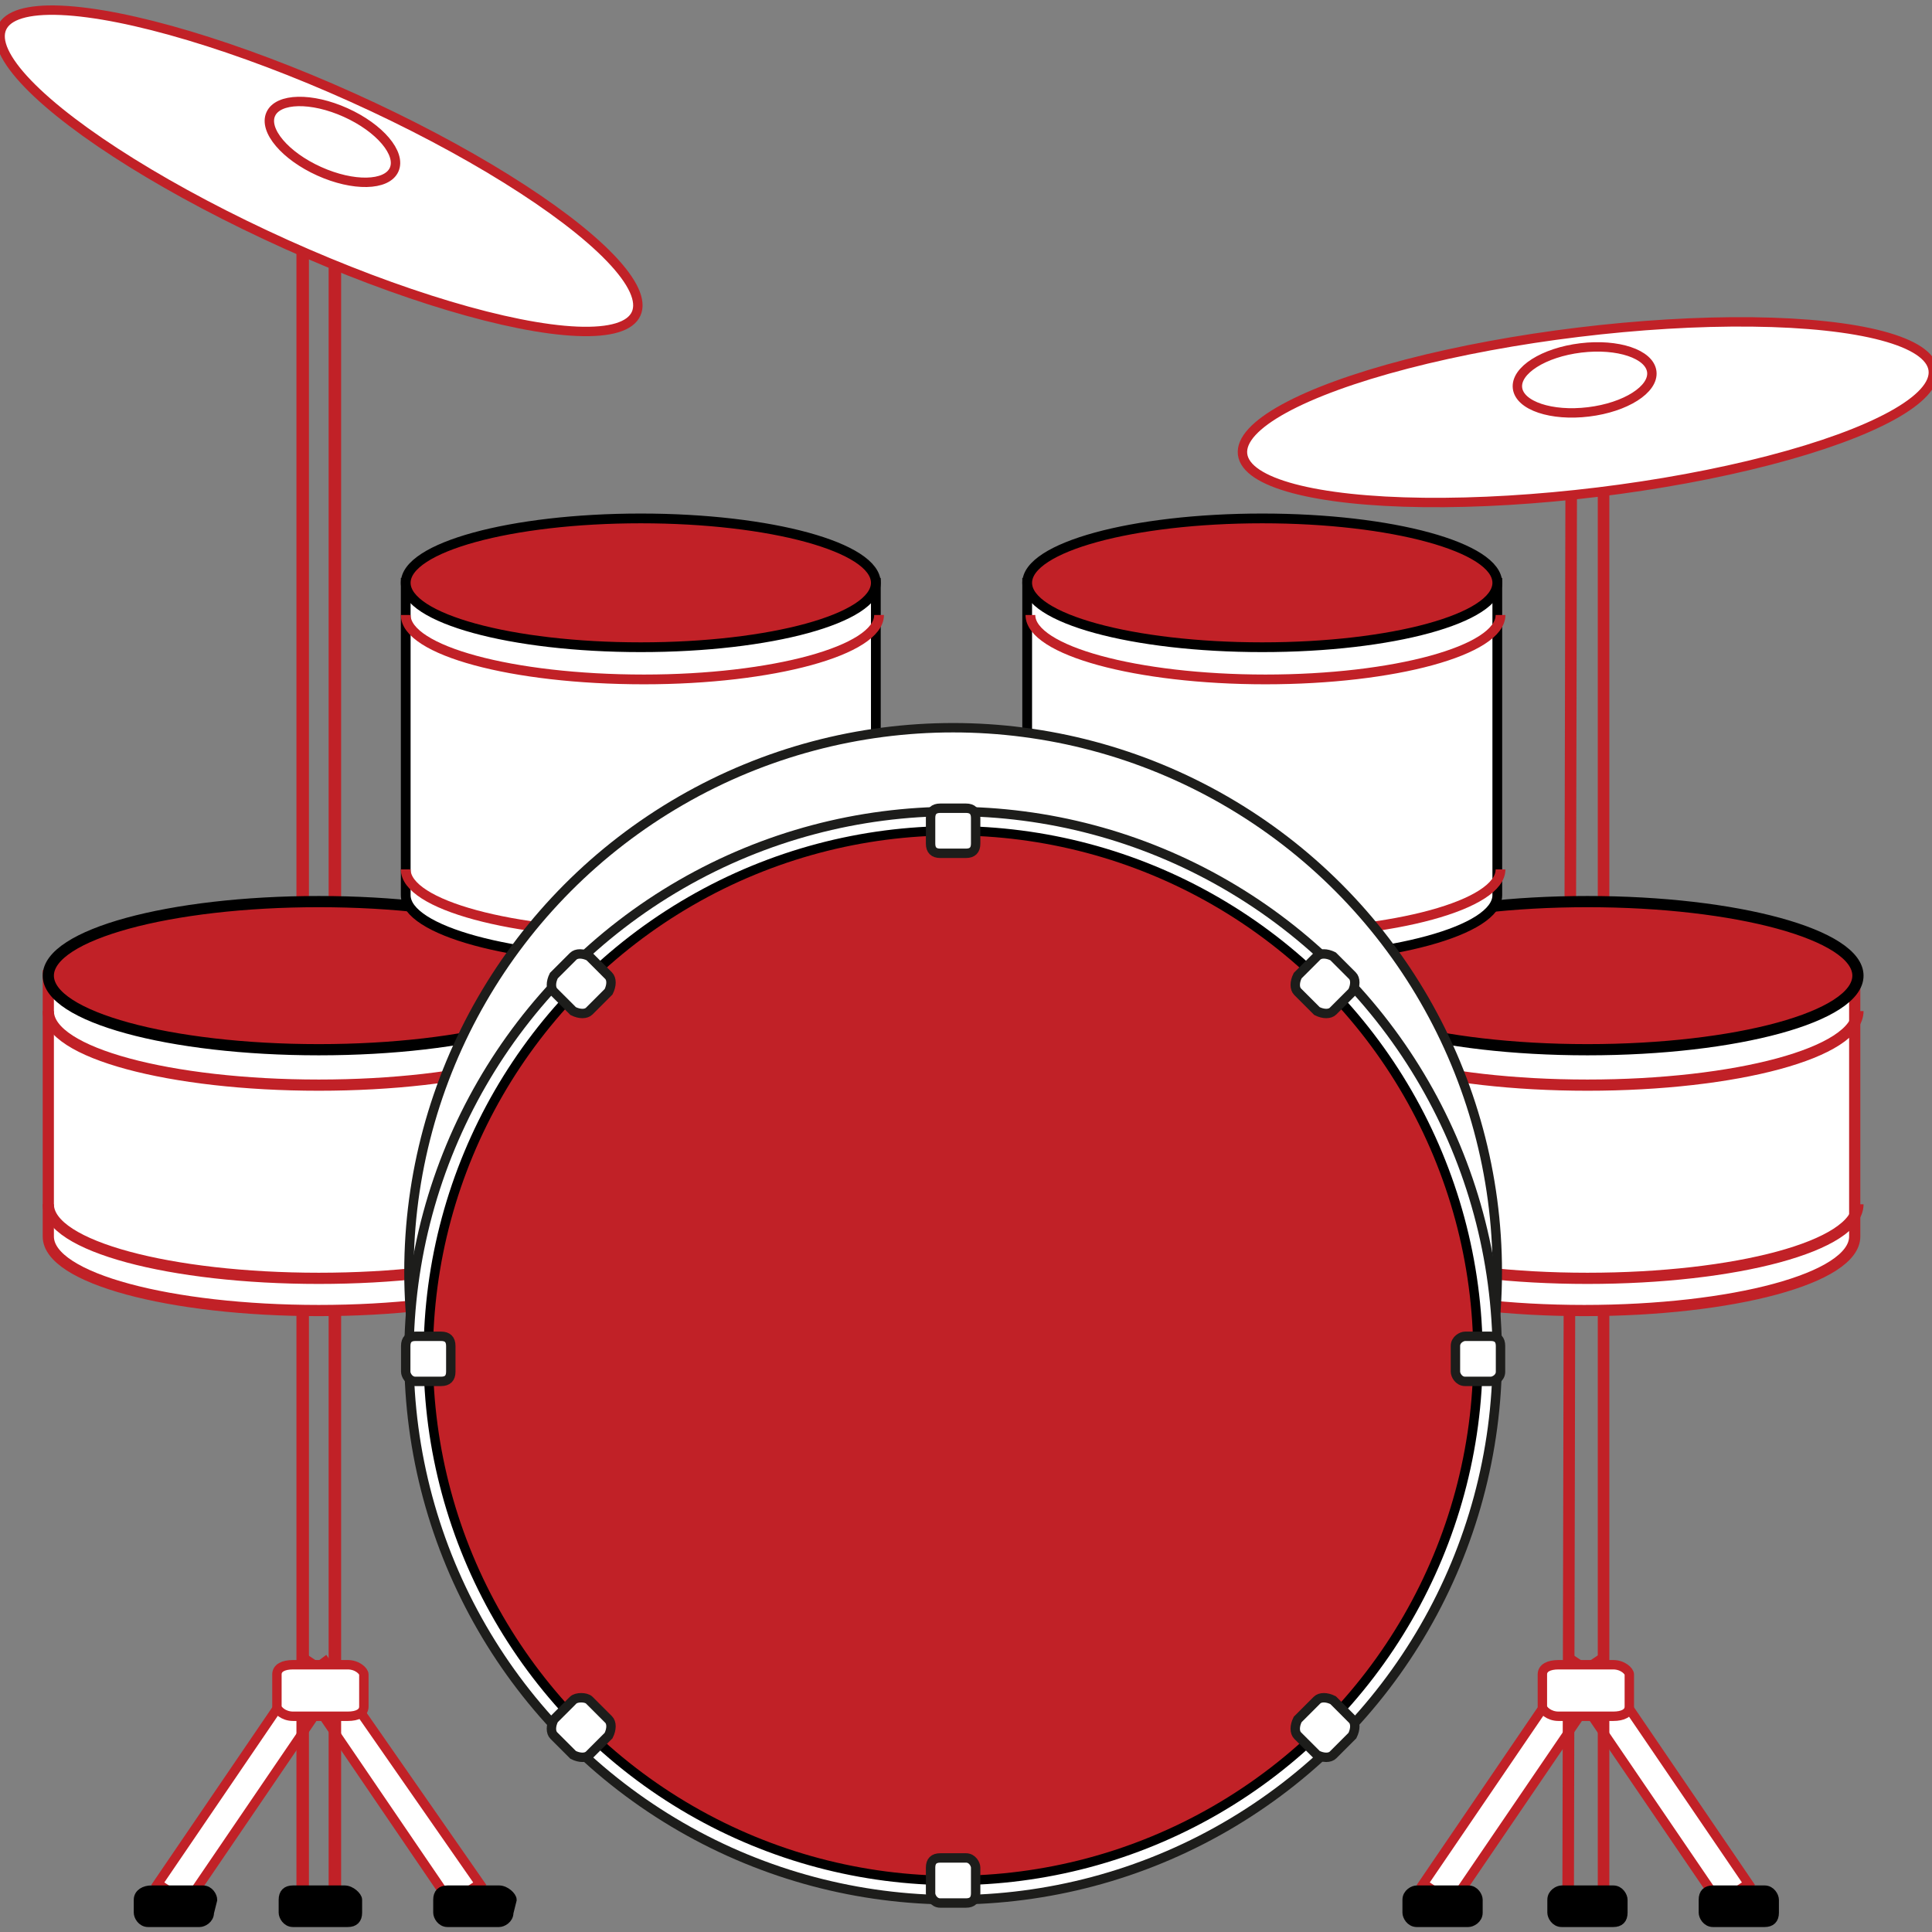 <svg enable-background="new 0 0 60 60" height="60" viewBox="0 0 60 60" width="60" xmlns="http://www.w3.org/2000/svg"><rect x="0" y="0" width="60" height="60" fill="#808080" stroke="none"/><g stroke="#c12127"><path d="m48.9 51.6.9.6-4.7 6.9-.9-.6zm5.4 6.9-.9.6-4.7-6.9.9-.6z" fill="#fff" stroke-width=".292"/><path d="m48.8 12.8h1v46.3h-1.1z" fill="none" stroke-width=".359"/><path d="m40.8 30.3v8.1c0 1.3 3.8 2.3 8.4 2.3s8.4-1 8.4-2.3v-8.1z" fill="#fff" stroke-width=".348"/></g><ellipse cx="49.3" cy="30.3" fill="#c12127" rx="8.4" ry="2.3" stroke="#000" stroke-width=".348"/><path d="m57.7 31.4c0 1.3-3.8 2.3-8.4 2.3s-8.4-1-8.4-2.3m16.8 6c0 1.3-3.8 2.3-8.4 2.3s-8.4-1-8.4-2.3" fill="none" stroke="#c12127" stroke-width=".348"/><path d="m50.6 53c0 .2-.2.3-.5.3h-1.7c-.3 0-.5-.2-.5-.3v-1c0-.2.2-.3.5-.3h1.7c.3 0 .5.2.5.3z" fill="#fff" stroke="#c12127" stroke-width=".292"/><path d="m50.4 59.4c0 .2-.1.3-.3.3h-1.6c-.2 0-.3-.2-.3-.3v-.4c0-.2.2-.3.3-.3h1.6c.2 0 .3.2.3.3zm4.7 0c0 .2-.1.3-.3.3h-1.6c-.2 0-.3-.2-.3-.3v-.4c0-.2.1-.3.3-.3h1.6c.2 0 .3.2.3.3zm-9.2 0c0 .2-.2.3-.3.3h-1.6c-.2 0-.3-.2-.3-.3v-.4c0-.2.2-.3.3-.3h1.6c.2 0 .3.2.3.3z" stroke="#000" stroke-width=".292"/><path d="m9.6 51.6.9.6-4.7 6.9-.9-.6zm5.3 6.9-.9.6-4.7-6.9.8-.6z" fill="#fff" stroke="#c12127" stroke-width=".292"/><path d="m9.4 5.3h1v53.8h-1z" fill="none" stroke="#c12127" stroke-width=".388"/><path d="m1.5 30.3v8.1c0 1.3 3.8 2.3 8.4 2.3s8.4-1 8.4-2.3v-8.1z" fill="#fff" stroke="#c12127" stroke-width=".348"/><ellipse cx="9.9" cy="30.3" fill="#c12127" rx="8.4" ry="2.3" stroke="#000" stroke-width=".348"/><path d="m18.3 31.4c0 1.3-3.8 2.3-8.4 2.3s-8.4-1-8.4-2.3m16.8 6c0 1.3-3.8 2.3-8.4 2.3s-8.4-1-8.4-2.3" fill="none" stroke="#c12127" stroke-width=".348"/><path d="m11.3 53c0 .2-.2.3-.5.3h-1.7c-.3 0-.5-.2-.5-.3v-1c0-.2.2-.3.5-.3h1.7c.3 0 .5.2.5.3z" fill="#fff" stroke="#c12127" stroke-width=".292"/><path d="m11.1 59.4c0 .2-.1.3-.3.3h-1.7c-.2 0-.3-.2-.3-.3v-.4c0-.2.1-.3.3-.3h1.6c.2 0 .4.2.4.3zm4.7 0c0 .2-.2.3-.3.3h-1.6c-.2 0-.3-.2-.3-.3v-.4c0-.2.1-.3.3-.3h1.6c.2 0 .4.2.4.3zm-9.3 0c0 .2-.2.3-.3.3h-1.6c-.2 0-.3-.2-.3-.3v-.4c0-.2.2-.3.4-.3h1.6c.2 0 .3.2.3.3z" stroke="#000" stroke-width=".292"/><g stroke-width=".303"><path d="m31.9 18.1v9.7c0 1.1 3.3 2 7.3 2s7.3-.9 7.3-2v-9.7z" fill="#fff" stroke="#000"/><ellipse cx="39.2" cy="18.1" fill="#c12127" rx="7.3" ry="2" stroke="#000"/><path d="m46.6 19.1c0 1.1-3.3 2-7.3 2s-7.3-.9-7.3-2" fill="none" stroke="#c12127"/><path d="m46.6 27c0 1.1-3.3 2-7.3 2s-7.3-.9-7.3-2" fill="none" stroke="#c12127"/><path d="m12.6 18.1v9.7c0 1.1 3.3 2 7.3 2 4.1 0 7.3-.9 7.3-2v-9.7z" fill="#fff" stroke="#000"/><ellipse cx="19.9" cy="18.1" fill="#c12127" rx="7.3" ry="2" stroke="#000"/><path d="m27.3 19.1c0 1.1-3.3 2-7.3 2-4.1 0-7.4-.9-7.4-2m14.7 7.9c0 1.1-3.3 2-7.3 2-4.1 0-7.4-.9-7.4-2" fill="none" stroke="#c12127"/></g><g stroke-width=".292"><circle cx="29.6" cy="39.5" fill="#fff" r="16.9" stroke="#1d1d1b"/><circle cx="29.6" cy="42.1" fill="#fff" r="16.9" stroke="#1d1d1b"/><circle cx="29.6" cy="42.1" fill="#c12127" r="16.3" stroke="#000"/><g fill="#fff"><path d="m30.3 26.2c0 .2-.1.3-.3.3h-.8c-.2 0-.3-.1-.3-.3v-.8c0-.2.1-.3.3-.3h.8c.2 0 .3.1.3.3zm0 32.6c0 .2-.1.3-.3.3h-.8c-.2 0-.3-.2-.3-.3v-.8c0-.2.1-.3.3-.3h.8c.2 0 .3.2.3.3zm15.2-15.9c-.2 0-.3-.2-.3-.3v-.8c0-.2.2-.3.3-.3h.8c.2 0 .3.1.3.3v.8c0 .2-.2.3-.3.3zm-32.6 0c-.2 0-.3-.2-.3-.3v-.8c0-.2.1-.3.3-.3h.8c.2 0 .3.1.3.3v.8c0 .2-.1.3-.3.3zm28.5-11.5c-.1.1-.3.1-.5 0l-.6-.6c-.1-.1-.1-.3 0-.5l.6-.6c.1-.1.3-.1.5 0l.6.6c.1.1.1.3 0 .5zm-23.1 23.1c-.1.1-.3.1-.5 0l-.6-.6c-.1-.1-.1-.3 0-.5l.6-.6c.1-.1.4-.1.5 0l.6.6c.1.1.1.3 0 .5zm22-.6c-.1-.1-.1-.3 0-.5l.6-.6c.1-.1.3-.1.5 0l.6.6c.1.1.1.3 0 .5l-.6.6c-.1.1-.3.1-.5 0zm-23.1-23.1c-.1-.1-.1-.3 0-.5l.6-.6c.1-.1.3-.1.5 0l.6.6c.1.1.1.3 0 .5l-.6.6c-.1.1-.3.1-.5 0z" stroke="#1d1d1b"/><g stroke="#c12127"><ellipse cx="49.3" cy="12.8" rx="10.8" ry="2.5" transform="matrix(.993 -.121 .121 .993 -1.19 6.056)"/><ellipse cx="49.2" cy="11.8" rx="2.1" ry="1" transform="matrix(.993 -.121 .121 .993 -1.071 6.034)"/><ellipse cx="9.9" cy="5.3" rx="2.5" ry="10.8" transform="matrix(.411 -.912 .912 .411 1.004 12.155)"/><ellipse cx="10.3" cy="4.4" rx="1" ry="2.1" transform="matrix(.411 -.912 .912 .411 2.078 11.992)"/></g></g></g></svg>